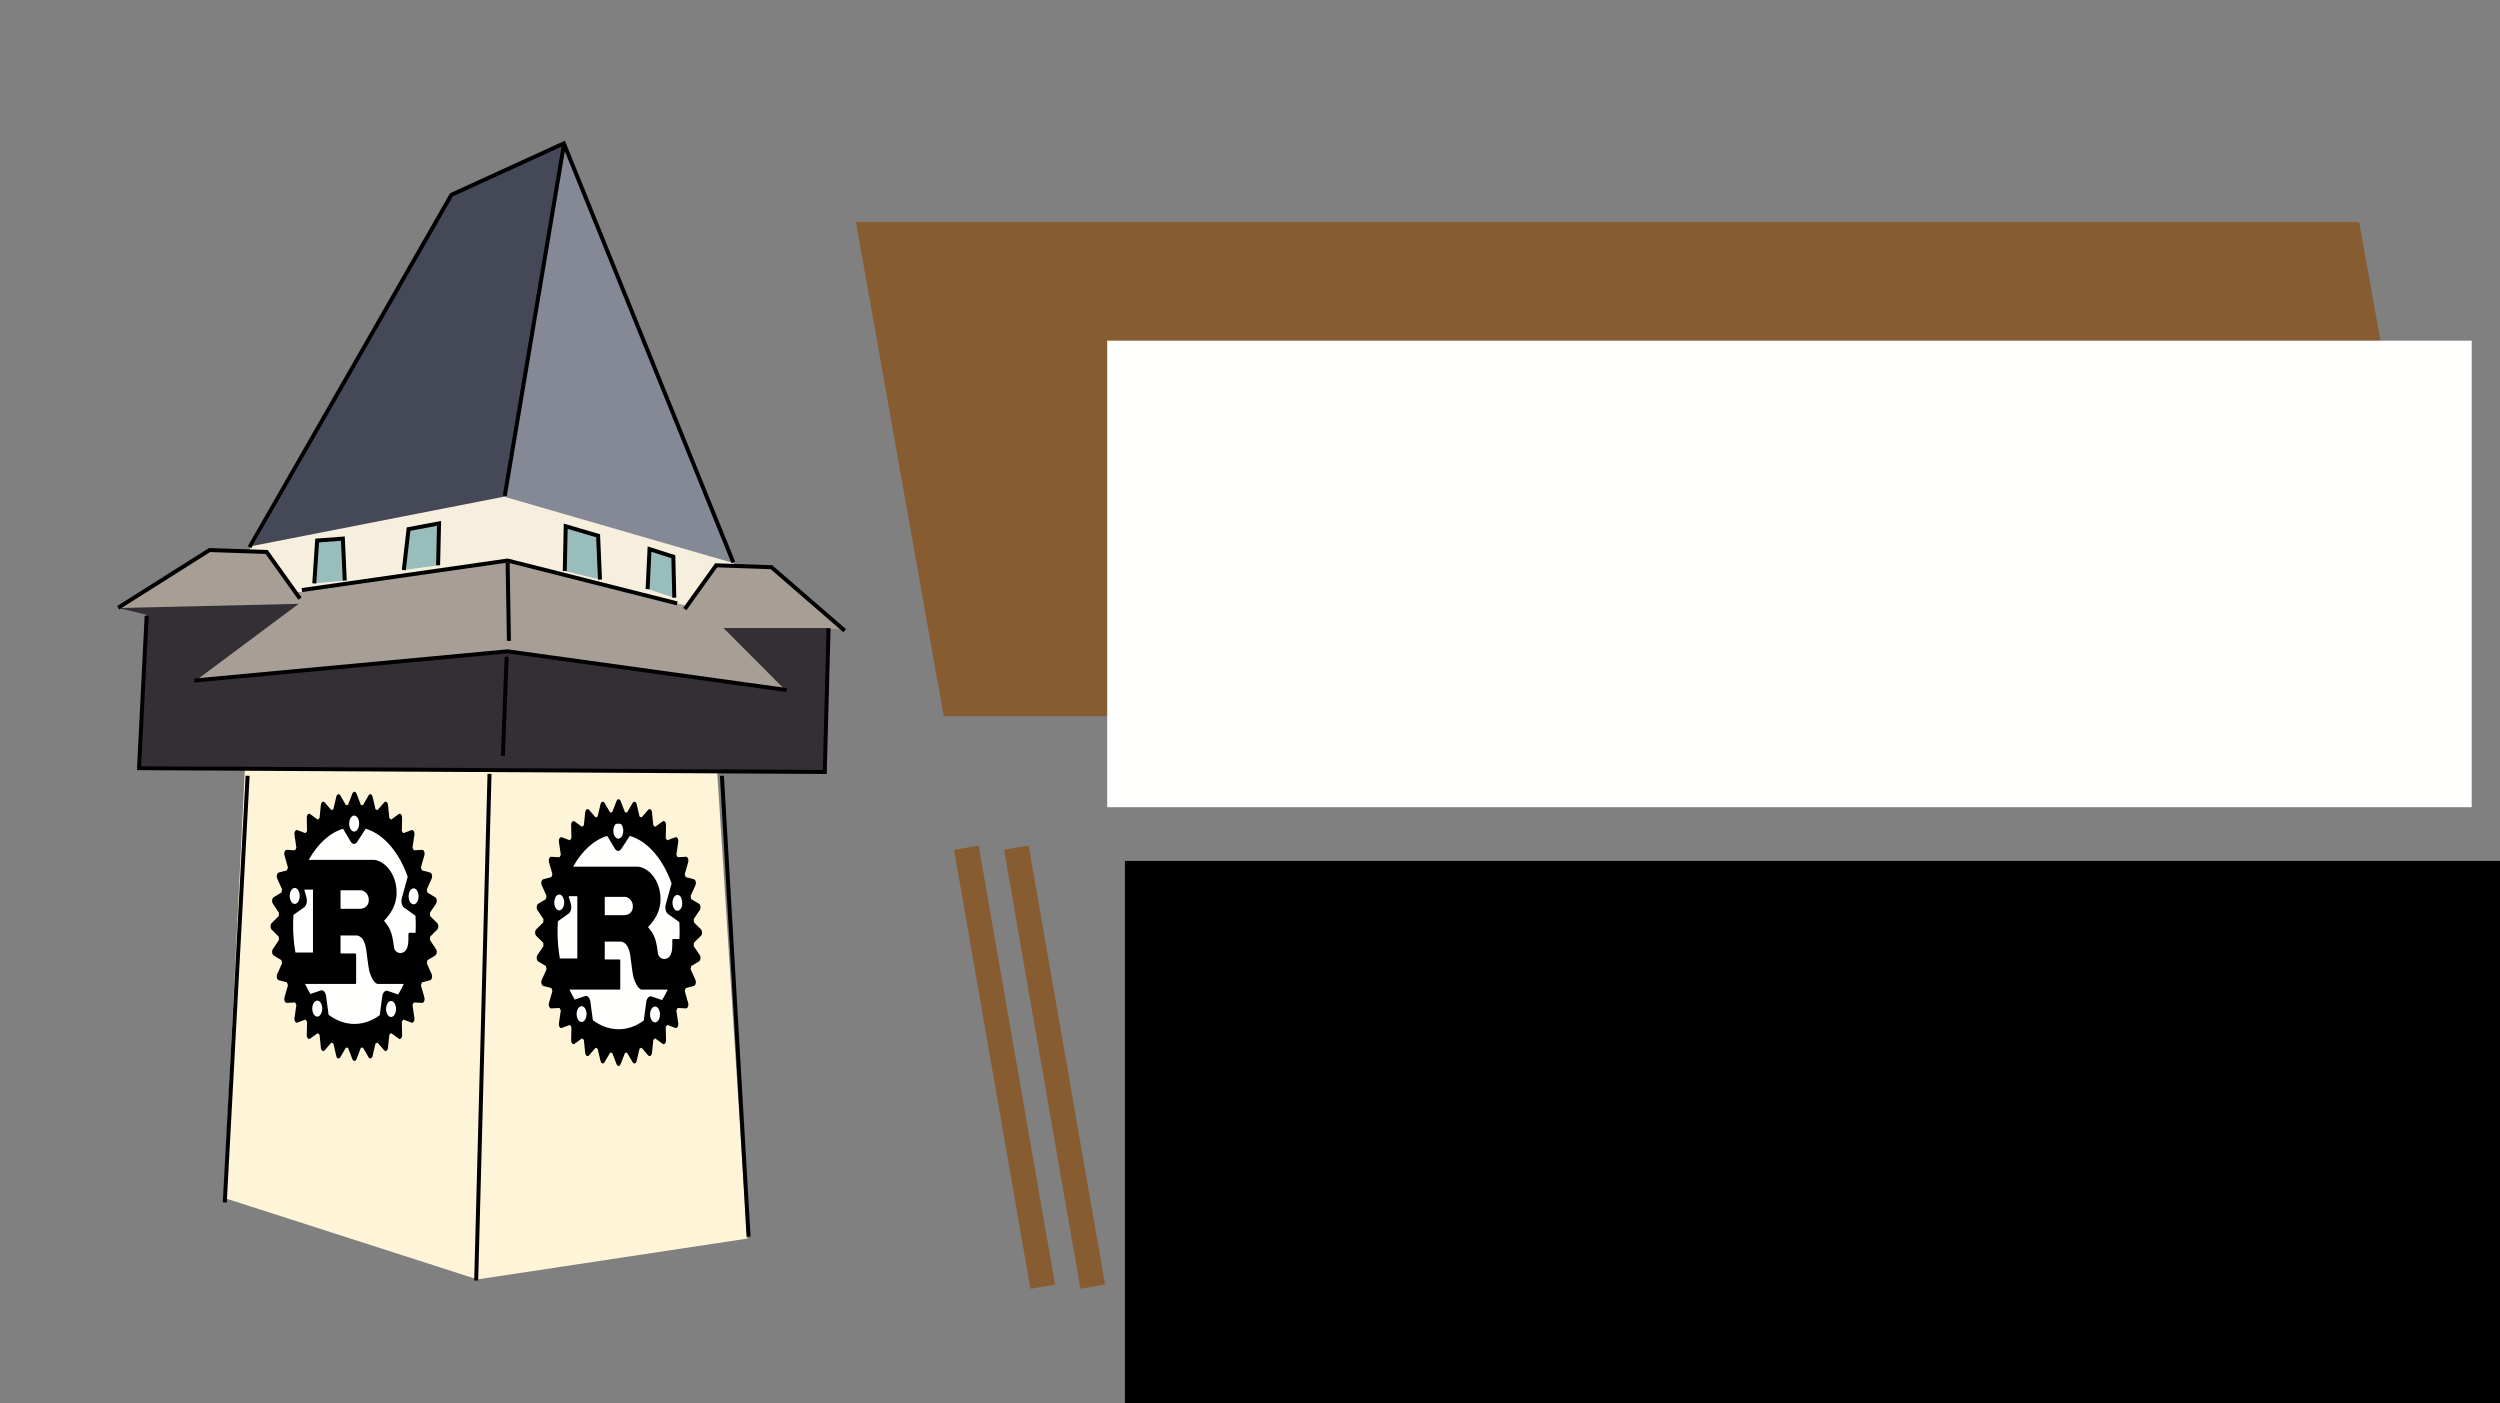 <?xml version="1.0" encoding="UTF-8" standalone="no"?>
<!-- Created with Inkscape (http://www.inkscape.org/) -->

<svg
   xmlns:dc="http://purl.org/dc/elements/1.1/"
   xmlns:cc="http://creativecommons.org/ns#"
   xmlns:rdf="http://www.w3.org/1999/02/22-rdf-syntax-ns#"
   xmlns:svg="http://www.w3.org/2000/svg"
   xmlns="http://www.w3.org/2000/svg"
   xmlns:sodipodi="http://sodipodi.sourceforge.net/DTD/sodipodi-0.dtd"
   xmlns:inkscape="http://www.inkscape.org/namespaces/inkscape"
   width="2000"
   height="1122.52"
   viewBox="0 0 1875 1052.362"
   id="svg2"
   version="1.1"
   inkscape:version="0.92.3 (2405546, 2018-03-11)"
   sodipodi:docname="talk.svg"
   inkscape:export-filename="/home/meisterluk/Desktop/rustgraz-logo/uhrturm.small.png"
   inkscape:export-xdpi="36.290001"
   inkscape:export-ydpi="36.290001">
  <rect x="0" y="0" width="1875" height="1052.362" fill="#808080" stroke="none"/>
  <defs
     id="defs4" />
  <sodipodi:namedview
     id="base"
     pagecolor="#ffffff"
     bordercolor="#666666"
     borderopacity="1.0"
     inkscape:pageopacity="0.0"
     inkscape:pageshadow="2"
     inkscape:zoom="0.3655"
     inkscape:cx="919.71526"
     inkscape:cy="614.06573"
     inkscape:document-units="px"
     inkscape:current-layer="layer1"
     showgrid="false"
     inkscape:window-width="1920"
     inkscape:window-height="1017"
     inkscape:window-x="0"
     inkscape:window-y="34"
     inkscape:window-maximized="1"
     showguides="true"
     inkscape:guide-bbox="true"
     units="px">
    <sodipodi:guide
       position="1769.357,885.783"
       orientation="0,1"
       id="guide848"
       inkscape:locked="false" />
    <sodipodi:guide
       position="990.02,515.159"
       orientation="0,1"
       id="guide884"
       inkscape:locked="false" />
    <sodipodi:guide
       position="724.765,416.586"
       orientation="0,1"
       id="guide894"
       inkscape:locked="false" />
  </sodipodi:namedview>
  <g
     inkscape:label="Layer 1"
     inkscape:groupmode="layer"
     id="layer1"
     transform="translate(0,6.8774416e-5)">
    <path
       style="fill:#885c31;fill-opacity:1;stroke:none;stroke-width:0.938px;stroke-linecap:butt;stroke-linejoin:miter;stroke-opacity:1"
       d="M 1769.357,166.579 H 641.949 l 65.82,370.55 H 1836.142 Z"
       id="path846"
       inkscape:connector-curvature="0"
       sodipodi:nodetypes="ccccc" />
    <path
       style="fill:#858895;fill-opacity:1;fill-rule:evenodd;stroke:none;stroke-width:1px;stroke-linecap:butt;stroke-linejoin:miter;stroke-opacity:1"
       d="M 378.722,373.832 422.651,111.588 552.442,428.41 Z"
       id="path4315"
       inkscape:connector-curvature="0" />
    <path
       style="fill:#454857;fill-opacity:1;fill-rule:evenodd;stroke:none;stroke-width:1px;stroke-linecap:butt;stroke-linejoin:miter;stroke-opacity:1"
       d="M 188.363,411.77 338.787,146.199 423.982,107.595 378.057,376.494 Z"
       id="path4313"
       inkscape:connector-curvature="0" />
    <path
       style="fill:#f7efde;fill-opacity:1;fill-rule:evenodd;stroke:none;stroke-width:1px;stroke-linecap:butt;stroke-linejoin:miter;stroke-opacity:1"
       d="m 187.697,409.774 190.359,-37.273 172.388,49.919 -0.666,5.325 h -12.646 l -21.299,29.952 -134.45,-32.614 -162.405,21.965 -23.961,-29.952 -7.987,-1.331 z"
       id="path4311"
       inkscape:connector-curvature="0" />
    <path
       style="fill:#a79e95;fill-opacity:1;fill-rule:evenodd;stroke:none;stroke-width:1px;stroke-linecap:butt;stroke-linejoin:miter;stroke-opacity:1"
       d="m 88.246,456.161 68.949,-43.77 41.887,1.412 22.591,30.592 159.078,-24.474 134.134,34.357 22.591,-30.592 40.946,1.883 54.83,46.359 -90.129,-0.706 48.006,46.123 -211.79,-28.709 -234.852,23.297 76.48,-58.125 z"
       id="path4309"
       inkscape:connector-curvature="0"
       sodipodi:nodetypes="ccccccccccccccc" />
    <path
       style="fill:#342f34;fill-opacity:1;fill-rule:evenodd;stroke:none;stroke-width:1px;stroke-linecap:butt;stroke-linejoin:miter;stroke-opacity:1"
       d="m 88.524,456.009 21.299,5.016 -5.325,113.816 515.169,3.328 0.666,-107.16 h -77.679 l 46.594,46.808 -210.378,-29.651 -232.499,22.591 77.656,-57.889 z"
       id="path4307"
       inkscape:connector-curvature="0"
       sodipodi:nodetypes="ccccccccccc" />
    <path
       style="fill:#fef4d8;fill-opacity:1;fill-rule:evenodd;stroke:none;stroke-width:1px;stroke-linecap:butt;stroke-linejoin:miter;stroke-opacity:1"
       d="m 183.704,576.172 354.095,1.331 22.63,351.433 -202.34,30.617 -190.359,-61.235 z"
       id="path4301"
       inkscape:connector-curvature="0" />
    <path
       style="fill:none;fill-rule:evenodd;stroke:#000000;stroke-width:3;stroke-linecap:butt;stroke-linejoin:miter;stroke-miterlimit:4;stroke-dasharray:none;stroke-opacity:1"
       d="m 168.571,901.826 17.143,-320"
       id="path4147"
       inkscape:connector-curvature="0" />
    <path
       style="fill:none;fill-rule:evenodd;stroke:#000000;stroke-width:3;stroke-linecap:butt;stroke-linejoin:miter;stroke-miterlimit:4;stroke-dasharray:none;stroke-opacity:1"
       d="m 357.143,960.398 10,-380"
       id="path4149"
       inkscape:connector-curvature="0" />
    <path
       style="fill:none;fill-rule:evenodd;stroke:#000000;stroke-width:3;stroke-linecap:butt;stroke-linejoin:miter;stroke-miterlimit:4;stroke-dasharray:none;stroke-opacity:1"
       d="m 561.429,927.541 -20,-345.714"
       id="path4151"
       inkscape:connector-curvature="0" />
    <path
       style="fill:none;fill-rule:evenodd;stroke:#000000;stroke-width:3;stroke-linecap:butt;stroke-linejoin:miter;stroke-miterlimit:4;stroke-dasharray:none;stroke-opacity:1"
       d="M 621.429,471.121 618.571,578.969 104.286,576.112 110,461.826"
       id="path4153"
       inkscape:connector-curvature="0"
       sodipodi:nodetypes="cccc" />
    <path
       style="fill:none;fill-rule:evenodd;stroke:#000000;stroke-width:3;stroke-linecap:butt;stroke-linejoin:miter;stroke-miterlimit:4;stroke-dasharray:none;stroke-opacity:1"
       d="m 145.714,510.398 234.975,-21.899 209.294,29.042"
       id="path4155"
       inkscape:connector-curvature="0"
       sodipodi:nodetypes="ccc" />
    <path
       style="fill:none;fill-rule:evenodd;stroke:#000000;stroke-width:3;stroke-linecap:butt;stroke-linejoin:miter;stroke-miterlimit:4;stroke-dasharray:none;stroke-opacity:1"
       d="M 187.143,410.398 338.571,146.112 422.857,107.541 550,421.826"
       id="path4159"
       inkscape:connector-curvature="0" />
    <path
       style="fill:none;fill-rule:evenodd;stroke:#000000;stroke-width:3;stroke-linecap:butt;stroke-linejoin:miter;stroke-miterlimit:4;stroke-dasharray:none;stroke-opacity:1"
       d="M 378.571,371.826 422.857,108.969"
       id="path4161"
       inkscape:connector-curvature="0" />
    <path
       style="fill:none;fill-rule:evenodd;stroke:#000000;stroke-width:3;stroke-linecap:butt;stroke-linejoin:miter;stroke-miterlimit:4;stroke-dasharray:none;stroke-opacity:1"
       d="M 88.605,455.835 157.143,412.541 200,413.969 l 25,35"
       id="path4163"
       inkscape:connector-curvature="0"
       sodipodi:nodetypes="cccc" />
    <path
       style="fill:none;fill-rule:evenodd;stroke:#000000;stroke-width:3;stroke-linecap:butt;stroke-linejoin:miter;stroke-miterlimit:4;stroke-dasharray:none;stroke-opacity:1"
       d="m 513.571,456.826 23.571,-32.857 41.429,1.429 54.958,47.58"
       id="path4165"
       inkscape:connector-curvature="0"
       sodipodi:nodetypes="cccc" />
    <path
       style="fill:none;fill-rule:evenodd;stroke:#000000;stroke-width:3;stroke-linecap:butt;stroke-linejoin:miter;stroke-miterlimit:4;stroke-dasharray:none;stroke-opacity:1"
       d="m 226.429,442.541 154.286,-22.143 127.143,32.143"
       id="path4167"
       inkscape:connector-curvature="0" />
    <path
       style="fill:none;fill-rule:evenodd;stroke:#000000;stroke-width:3;stroke-linecap:butt;stroke-linejoin:miter;stroke-miterlimit:4;stroke-dasharray:none;stroke-opacity:1"
       d="m 380.714,421.826 0.983,58.815"
       id="path4169"
       inkscape:connector-curvature="0"
       sodipodi:nodetypes="cc" />
    <path
       style="fill:none;fill-rule:evenodd;stroke:#000000;stroke-width:3;stroke-linecap:butt;stroke-linejoin:miter;stroke-miterlimit:4;stroke-dasharray:none;stroke-opacity:1"
       d="m 380,492.541 -2.857,74.286"
       id="path4173"
       inkscape:connector-curvature="0"
       sodipodi:nodetypes="cc" />
    <path
       style="fill:#99bdbb;fill-opacity:1;fill-rule:evenodd;stroke:#000000;stroke-width:3;stroke-linecap:butt;stroke-linejoin:miter;stroke-miterlimit:4;stroke-dasharray:none;stroke-opacity:1"
       d="m 235.714,437.541 2.143,-32.143 19.286,-1.429 1.429,31.429"
       id="path4175"
       inkscape:connector-curvature="0" />
    <path
       style="fill:#99bdbb;fill-opacity:1;fill-rule:evenodd;stroke:#000000;stroke-width:3;stroke-linecap:butt;stroke-linejoin:miter;stroke-miterlimit:4;stroke-dasharray:none;stroke-opacity:1"
       d="m 302.857,427.541 3.571,-30.714 22.857,-4.286 -0.714,31.429"
       id="path4177"
       inkscape:connector-curvature="0" />
    <path
       style="fill:#99bdbb;fill-opacity:1;fill-rule:evenodd;stroke:#000000;stroke-width:3;stroke-linecap:butt;stroke-linejoin:miter;stroke-miterlimit:4;stroke-dasharray:none;stroke-opacity:1"
       d="m 423.571,428.255 0.714,-33.571 24.286,7.143 L 450,434.684"
       id="path4179"
       inkscape:connector-curvature="0" />
    <path
       style="fill:#99bdbb;fill-opacity:1;fill-rule:evenodd;stroke:#000000;stroke-width:3;stroke-linecap:butt;stroke-linejoin:miter;stroke-miterlimit:4;stroke-dasharray:none;stroke-opacity:1"
       d="m 485.714,441.826 1.429,-30 17.857,5.714 0.714,30.714"
       id="path4181"
       inkscape:connector-curvature="0" />
    <ellipse
       style="opacity:0.97;fill:#ffffff;fill-opacity:1;stroke:#000000;stroke-width:2.609;stroke-linecap:round;stroke-linejoin:miter;stroke-miterlimit:4;stroke-dasharray:none;stroke-dashoffset:0;stroke-opacity:1"
       id="path4183"
       cx="266.022"
       cy="694.232"
       rx="52.798"
       ry="85.429" />
    <ellipse
       style="opacity:0.97;fill:#ffffff;fill-opacity:1;stroke:#000000;stroke-width:2.783;stroke-linecap:round;stroke-linejoin:miter;stroke-miterlimit:4;stroke-dasharray:none;stroke-dashoffset:0;stroke-opacity:1"
       id="path4183-3"
       cx="463.563"
       cy="700.927"
       rx="51.721"
       ry="84.543" />
    <path
       d="m 525.677,696.988 -5.256,-5.199 c -0.044,-0.818 -0.095,-1.634 -0.15,-2.446 l 4.516,-6.732 c 0.459,-0.684 0.665,-1.697 0.541,-2.678 -0.121,-0.984 -0.553,-1.795 -1.14,-2.144 l -5.773,-3.45 c -0.145,-0.799 -0.297,-1.592 -0.452,-2.381 l 3.601,-7.993 c 0.367,-0.812 0.443,-1.869 0.203,-2.796 -0.239,-0.923 -0.762,-1.585 -1.38,-1.747 l -6.088,-1.583 c -0.237,-0.738 -0.483,-1.464 -0.732,-2.185 l 2.558,-8.974 c 0.262,-0.914 0.208,-1.976 -0.141,-2.806 -0.348,-0.833 -0.938,-1.321 -1.567,-1.282 l -6.179,0.344 c -0.319,-0.638 -0.645,-1.271 -0.976,-1.892 l 1.42,-9.618 c 0.144,-0.977 -0.037,-1.999 -0.482,-2.708 -0.441,-0.707 -1.082,-1 -1.694,-0.77 l -6.017,2.267 c -0.39,-0.528 -0.786,-1.049 -1.187,-1.56 l 0.216,-9.874 c 0.024,-1 -0.281,-1.95 -0.803,-2.504 -0.523,-0.558 -1.184,-0.642 -1.755,-0.227 l -5.614,4.09 c -0.453,-0.398 -0.908,-0.791 -1.367,-1.172 l -0.993,-9.731 c -0.101,-0.986 -0.514,-1.823 -1.093,-2.206 -0.578,-0.384 -1.24,-0.26 -1.749,0.325 l -5.006,5.755 c -0.493,-0.25 -0.988,-0.491 -1.488,-0.721 l -2.159,-9.228 c -0.219,-0.94 -0.726,-1.63 -1.342,-1.825 -0.615,-0.193 -1.248,0.134 -1.675,0.864 l -4.213,7.223 c -0.508,-0.09 -1.02,-0.172 -1.531,-0.239 l -3.253,-8.4 c -0.329,-0.851 -0.911,-1.368 -1.538,-1.368 -0.627,0 -1.209,0.518 -1.537,1.368 l -3.253,8.4 c -0.512,0.067 -1.024,0.149 -1.532,0.239 l -4.214,-7.223 c -0.427,-0.73 -1.061,-1.057 -1.675,-0.864 -0.616,0.197 -1.123,0.885 -1.342,1.825 l -2.159,9.228 c -0.5,0.229 -0.995,0.472 -1.489,0.721 l -5.004,-5.755 c -0.508,-0.587 -1.171,-0.711 -1.75,-0.325 -0.578,0.382 -0.993,1.219 -1.093,2.206 l -0.993,9.731 c -0.459,0.38 -0.914,0.772 -1.367,1.172 l -5.614,-4.09 c -0.571,-0.417 -1.236,-0.331 -1.755,0.227 -0.521,0.554 -0.826,1.504 -0.802,2.504 l 0.215,9.874 c -0.4,0.51 -0.795,1.032 -1.187,1.56 l -6.017,-2.267 c -0.611,-0.227 -1.252,0.063 -1.695,0.77 -0.445,0.709 -0.625,1.732 -0.482,2.708 l 1.417,9.618 c -0.329,0.623 -0.654,1.254 -0.974,1.892 l -6.179,-0.344 c -0.623,-0.029 -1.219,0.449 -1.567,1.282 -0.349,0.83 -0.402,1.892 -0.142,2.806 l 2.56,8.974 c -0.249,0.721 -0.495,1.447 -0.733,2.185 l -6.088,1.583 c -0.618,0.161 -1.14,0.822 -1.38,1.747 -0.239,0.927 -0.161,1.984 0.203,2.796 l 3.601,7.993 c -0.157,0.789 -0.309,1.583 -0.452,2.381 l -5.775,3.45 c -0.586,0.35 -1.018,1.16 -1.14,2.144 -0.122,0.982 0.083,1.994 0.541,2.678 l 4.518,6.732 c -0.056,0.812 -0.106,1.63 -0.15,2.446 l -5.256,5.199 c -0.532,0.526 -0.856,1.455 -0.856,2.458 0,1.003 0.324,1.932 0.856,2.456 l 5.256,5.199 c 0.043,0.818 0.093,1.634 0.15,2.446 l -4.518,6.734 c -0.458,0.682 -0.663,1.695 -0.541,2.676 0.122,0.984 0.554,1.793 1.14,2.144 l 5.775,3.45 c 0.143,0.799 0.295,1.592 0.452,2.381 l -3.601,7.995 c -0.366,0.814 -0.444,1.871 -0.203,2.794 0.24,0.927 0.763,1.588 1.381,1.747 l 6.087,1.583 c 0.238,0.738 0.482,1.464 0.733,2.188 l -2.56,8.97 c -0.261,0.912 -0.207,1.972 0.142,2.806 0.349,0.835 0.944,1.323 1.567,1.282 l 6.176,-0.346 c 0.322,0.642 0.646,1.271 0.976,1.896 l -1.417,9.62 c -0.143,0.975 0.038,1.994 0.482,2.703 0.441,0.713 1.084,0.998 1.695,0.768 l 6.017,-2.265 c 0.391,0.531 0.787,1.047 1.187,1.556 l -0.215,9.876 c -0.023,1 0.281,1.948 0.802,2.506 0.519,0.556 1.184,0.64 1.755,0.224 l 5.614,-4.088 c 0.452,0.401 0.907,0.791 1.367,1.172 l 0.993,9.725 c 0.101,0.99 0.514,1.827 1.093,2.208 0.578,0.384 1.242,0.26 1.75,-0.323 l 5.002,-5.759 c 0.494,0.25 0.99,0.495 1.49,0.724 l 2.159,9.224 c 0.219,0.937 0.726,1.63 1.342,1.821 0.615,0.199 1.248,-0.13 1.675,-0.864 l 4.214,-7.219 c 0.508,0.094 1.02,0.172 1.532,0.245 l 3.253,8.398 c 0.328,0.847 0.91,1.369 1.537,1.369 0.627,0 1.209,-0.52 1.538,-1.369 l 3.253,-8.398 c 0.512,-0.073 1.023,-0.151 1.531,-0.245 l 4.213,7.219 c 0.427,0.734 1.061,1.063 1.674,0.864 0.616,-0.193 1.123,-0.885 1.342,-1.821 l 2.159,-9.224 c 0.5,-0.229 0.996,-0.474 1.49,-0.724 l 5.003,5.759 c 0.508,0.583 1.171,0.707 1.749,0.323 0.579,-0.38 0.993,-1.219 1.093,-2.208 l 0.993,-9.725 c 0.459,-0.38 0.914,-0.776 1.367,-1.172 l 5.614,4.088 c 0.571,0.417 1.234,0.333 1.755,-0.224 0.521,-0.558 0.825,-1.504 0.803,-2.506 l -0.215,-9.876 c 0.399,-0.51 0.795,-1.024 1.185,-1.556 l 6.017,2.265 c 0.611,0.229 1.252,-0.055 1.694,-0.768 0.445,-0.709 0.626,-1.728 0.482,-2.703 l -1.417,-9.62 c 0.33,-0.625 0.655,-1.254 0.974,-1.896 l 6.179,0.346 c 0.623,0.04 1.219,-0.447 1.567,-1.282 0.349,-0.833 0.403,-1.894 0.141,-2.806 l -2.558,-8.97 c 0.25,-0.724 0.495,-1.451 0.732,-2.188 l 6.088,-1.583 c 0.62,-0.159 1.141,-0.82 1.38,-1.747 0.239,-0.923 0.164,-1.98 -0.203,-2.794 l -3.601,-7.995 c 0.156,-0.789 0.307,-1.583 0.452,-2.381 l 5.773,-3.45 c 0.587,-0.352 1.02,-1.16 1.14,-2.144 0.124,-0.982 -0.082,-1.994 -0.541,-2.676 l -4.516,-6.734 c 0.055,-0.812 0.105,-1.63 0.149,-2.446 l 5.256,-5.199 c 0.532,-0.524 0.856,-1.455 0.856,-2.456 0,-1.002 -0.323,-1.932 -0.855,-2.458 z M 490.501,766.658 c -2.007,-0.692 -3.283,-3.853 -2.853,-7.07 0.429,-3.213 2.406,-5.258 4.412,-4.566 2.007,0.686 3.286,3.853 2.855,7.064 -0.431,3.211 -2.409,5.258 -4.415,4.572 z m -1.786,-19.3 c -1.831,-0.627 -3.633,1.235 -4.025,4.167 l -1.866,13.914 c -5.758,4.176 -12.152,6.497 -18.886,6.497 -6.888,0 -13.421,-2.435 -19.282,-6.789 l -1.865,-13.914 c -0.392,-2.928 -2.194,-4.794 -4.024,-4.165 l -7.687,2.638 c -1.427,-2.347 -2.755,-4.847 -3.975,-7.487 h 37.404 c 0.423,0 0.706,-0.122 0.706,-0.738 v -21.143 c 0,-0.615 -0.282,-0.738 -0.706,-0.738 h -10.939 v -13.402 h 11.832 c 1.08,0 5.775,0.493 7.276,10.082 0.47,2.949 1.502,12.542 2.208,15.614 0.703,3.444 3.567,10.325 6.618,10.325 h 18.638 c 0.212,0 0.438,-0.038 0.676,-0.107 -1.293,2.808 -2.712,5.464 -4.239,7.947 z m -51.733,19.01 c -2.007,0.692 -3.983,-1.353 -4.415,-4.566 -0.429,-3.219 0.847,-6.378 2.854,-7.07 2.007,-0.686 3.984,1.359 4.415,4.572 0.429,3.211 -0.848,6.376 -2.854,7.064 z m -14.189,-91.944 c 0.832,3.003 -0.014,6.521 -1.891,7.85 -1.877,1.332 -4.073,-0.023 -4.905,-3.028 -0.833,-3.005 0.014,-6.518 1.891,-7.85 1.878,-1.33 4.073,0.023 4.905,3.028 z m -4.361,16.52 8.008,-5.686 c 1.71,-1.214 2.483,-4.417 1.724,-7.156 l -1.649,-5.959 h 6.486 v 46.72 h -13.086 c -1.135,-6.376 -1.744,-13.106 -1.744,-20.061 0,-2.655 0.089,-5.279 0.262,-7.857 z m 35.141,-4.537 v -13.771 h 15.446 c 0.798,0 5.634,1.474 5.634,7.252 0,4.797 -3.709,6.518 -6.759,6.518 h -14.321 z m 56.134,12.395 c 0,1.827 -0.042,3.635 -0.126,5.43 h -4.696 c -0.47,0 -0.659,0.493 -0.659,1.229 v 3.446 c 0,8.112 -2.862,9.876 -5.37,10.325 -2.389,0.43 -5.037,-1.598 -5.363,-3.933 -1.409,-12.664 -3.757,-15.369 -7.465,-20.042 4.601,-4.669 9.389,-11.558 9.389,-20.778 0,-9.956 -4.271,-16.227 -7.182,-19.302 -4.085,-4.302 -8.607,-5.164 -9.827,-5.164 h -48.564 c 6.586,-11.745 15.511,-20.065 25.606,-23.093 l 5.724,9.597 c 1.294,2.166 3.438,2.246 4.792,0.176 l 6.405,-9.79 c 13.421,3.993 24.784,17.343 31.332,35.659 l -4.385,15.826 c -0.757,2.739 0.016,5.942 1.725,7.156 l 8.442,5.992 c 0.146,2.395 0.222,4.815 0.222,7.267 z m -48.531,-80.046 c 1.483,-2.271 3.836,-2.181 5.256,0.193 1.417,2.38 1.364,6.143 -0.123,8.412 -1.483,2.271 -3.836,2.183 -5.256,-0.195 -1.416,-2.376 -1.362,-6.139 0.123,-8.41 z m 43.513,55.958 c 0.831,-3.003 3.027,-4.358 4.904,-3.026 1.877,1.33 2.723,4.847 1.891,7.85 -0.831,3.005 -3.027,4.36 -4.905,3.028 -1.874,-1.33 -2.721,-4.845 -1.89,-7.852 z"
       id="path3"
       inkscape:connector-curvature="0"
       style="stroke-width:1.512" />
    <path
       d="m 327.867,692.295 -5.282,-5.248 c -0.044,-0.826 -0.095,-1.65 -0.15,-2.47 l 4.539,-6.795 c 0.462,-0.691 0.668,-1.713 0.543,-2.703 -0.121,-0.994 -0.555,-1.812 -1.146,-2.165 l -5.802,-3.483 c -0.145,-0.806 -0.298,-1.607 -0.454,-2.404 l 3.619,-8.069 c 0.369,-0.82 0.445,-1.887 0.204,-2.823 -0.24,-0.932 -0.766,-1.599 -1.387,-1.763 l -6.118,-1.598 c -0.238,-0.745 -0.486,-1.478 -0.736,-2.205 l 2.571,-9.058 c 0.263,-0.922 0.209,-1.995 -0.142,-2.832 -0.35,-0.841 -0.942,-1.333 -1.575,-1.295 l -6.21,0.347 c -0.321,-0.644 -0.648,-1.283 -0.981,-1.91 l 1.427,-9.709 c 0.144,-0.986 -0.037,-2.018 -0.484,-2.734 -0.444,-0.714 -1.088,-1.009 -1.702,-0.778 l -6.047,2.288 c -0.392,-0.533 -0.79,-1.059 -1.192,-1.574 l 0.218,-9.967 c 0.024,-1.009 -0.282,-1.968 -0.807,-2.527 -0.525,-0.563 -1.19,-0.648 -1.763,-0.23 l -5.642,4.129 c -0.456,-0.401 -0.912,-0.799 -1.374,-1.183 l -0.998,-9.822 c -0.101,-0.996 -0.517,-1.841 -1.099,-2.226 -0.581,-0.388 -1.247,-0.262 -1.757,0.328 l -5.03,5.809 c -0.495,-0.253 -0.993,-0.496 -1.495,-0.727 l -2.17,-9.315 c -0.22,-0.949 -0.73,-1.646 -1.349,-1.843 -0.618,-0.195 -1.254,0.135 -1.683,0.872 l -4.234,7.291 c -0.511,-0.091 -1.025,-0.174 -1.539,-0.241 l -3.27,-8.48 c -0.331,-0.859 -0.916,-1.381 -1.546,-1.381 -0.63,0 -1.215,0.523 -1.545,1.381 l -3.27,8.48 c -0.514,0.068 -1.029,0.15 -1.54,0.241 l -4.235,-7.291 c -0.429,-0.737 -1.066,-1.067 -1.683,-0.872 -0.619,0.199 -1.129,0.893 -1.349,1.843 l -2.17,9.315 c -0.502,0.232 -1,0.477 -1.497,0.727 l -5.029,-5.809 c -0.511,-0.592 -1.177,-0.718 -1.759,-0.328 -0.581,0.386 -0.998,1.231 -1.099,2.226 l -0.998,9.822 c -0.462,0.384 -0.918,0.779 -1.374,1.183 l -5.642,-4.129 c -0.573,-0.421 -1.242,-0.334 -1.763,0.23 -0.524,0.56 -0.831,1.518 -0.806,2.527 l 0.216,9.967 c -0.402,0.515 -0.799,1.042 -1.192,1.574 l -6.047,-2.288 c -0.614,-0.23 -1.258,0.064 -1.703,0.778 -0.447,0.716 -0.629,1.748 -0.484,2.734 l 1.424,9.709 c -0.331,0.629 -0.658,1.266 -0.978,1.91 l -6.21,-0.347 c -0.626,-0.029 -1.225,0.453 -1.575,1.295 -0.351,0.837 -0.404,1.91 -0.143,2.832 l 2.572,9.058 c -0.25,0.727 -0.498,1.461 -0.737,2.205 l -6.118,1.598 c -0.621,0.162 -1.146,0.83 -1.387,1.763 -0.24,0.936 -0.162,2.003 0.204,2.823 l 3.619,8.069 c -0.158,0.797 -0.31,1.598 -0.454,2.404 l -5.803,3.483 c -0.589,0.353 -1.023,1.171 -1.146,2.165 -0.123,0.992 0.083,2.012 0.543,2.703 l 4.54,6.795 c -0.057,0.82 -0.107,1.646 -0.15,2.47 l -5.282,5.248 c -0.535,0.531 -0.861,1.468 -0.861,2.481 0,1.013 0.326,1.951 0.861,2.479 l 5.282,5.248 c 0.043,0.826 0.093,1.65 0.15,2.47 l -4.54,6.797 c -0.46,0.689 -0.666,1.711 -0.543,2.701 0.123,0.994 0.556,1.81 1.146,2.165 l 5.803,3.483 c 0.144,0.806 0.297,1.607 0.454,2.404 l -3.619,8.071 c -0.368,0.822 -0.446,1.889 -0.204,2.821 0.242,0.936 0.767,1.603 1.388,1.763 l 6.117,1.598 c 0.239,0.745 0.484,1.478 0.737,2.209 l -2.572,9.055 c -0.262,0.92 -0.208,1.991 0.143,2.832 0.351,0.843 0.948,1.335 1.575,1.295 l 6.207,-0.349 c 0.323,0.648 0.649,1.283 0.981,1.914 l -1.424,9.711 c -0.144,0.984 0.038,2.012 0.484,2.728 0.444,0.72 1.089,1.007 1.703,0.776 l 6.047,-2.286 c 0.393,0.536 0.791,1.057 1.192,1.571 l -0.216,9.969 c -0.024,1.009 0.282,1.966 0.806,2.529 0.522,0.561 1.19,0.646 1.763,0.226 l 5.642,-4.127 c 0.454,0.405 0.911,0.799 1.374,1.183 l 0.998,9.817 c 0.101,0.999 0.517,1.844 1.099,2.228 0.581,0.388 1.248,0.262 1.759,-0.326 l 5.027,-5.813 c 0.496,0.253 0.995,0.5 1.498,0.731 l 2.17,9.311 c 0.22,0.945 0.73,1.646 1.349,1.839 0.618,0.201 1.254,-0.131 1.683,-0.872 l 4.235,-7.287 c 0.511,0.095 1.025,0.174 1.54,0.247 l 3.27,8.478 c 0.329,0.855 0.915,1.381 1.545,1.381 0.63,0 1.215,-0.525 1.546,-1.381 l 3.27,-8.478 c 0.514,-0.073 1.028,-0.152 1.539,-0.247 l 4.234,7.287 c 0.429,0.741 1.066,1.073 1.683,0.872 0.619,-0.195 1.129,-0.893 1.349,-1.839 l 2.17,-9.311 c 0.502,-0.232 1.001,-0.478 1.498,-0.731 l 5.028,5.813 c 0.511,0.588 1.177,0.714 1.757,0.326 0.582,-0.384 0.998,-1.231 1.099,-2.228 l 0.998,-9.817 c 0.462,-0.384 0.918,-0.783 1.374,-1.183 l 5.642,4.127 c 0.573,0.421 1.24,0.336 1.763,-0.226 0.524,-0.563 0.829,-1.518 0.807,-2.529 l -0.216,-9.969 c 0.401,-0.515 0.799,-1.034 1.191,-1.571 l 6.047,2.286 c 0.614,0.232 1.258,-0.056 1.702,-0.776 0.447,-0.716 0.629,-1.744 0.484,-2.728 l -1.424,-9.711 c 0.332,-0.631 0.659,-1.266 0.978,-1.914 l 6.21,0.349 c 0.626,0.04 1.225,-0.451 1.575,-1.295 0.351,-0.841 0.405,-1.912 0.142,-2.832 l -2.571,-9.055 c 0.251,-0.731 0.498,-1.464 0.736,-2.209 l 6.118,-1.598 c 0.623,-0.16 1.147,-0.828 1.387,-1.763 0.24,-0.932 0.165,-1.999 -0.204,-2.821 l -3.619,-8.071 c 0.156,-0.797 0.309,-1.598 0.454,-2.404 l 5.802,-3.483 c 0.59,-0.355 1.025,-1.171 1.146,-2.165 0.125,-0.992 -0.082,-2.012 -0.543,-2.701 l -4.539,-6.797 c 0.056,-0.82 0.106,-1.646 0.15,-2.47 l 5.282,-5.248 c 0.535,-0.529 0.861,-1.468 0.861,-2.479 0,-1.011 -0.324,-1.951 -0.859,-2.481 z m -35.351,70.328 c -2.017,-0.698 -3.3,-3.89 -2.867,-7.137 0.432,-3.243 2.418,-5.308 4.434,-4.609 2.017,0.693 3.302,3.89 2.869,7.131 -0.433,3.241 -2.421,5.308 -4.437,4.615 z m -1.795,-19.483 c -1.84,-0.633 -3.651,1.246 -4.045,4.206 l -1.875,14.046 c -5.787,4.216 -12.213,6.558 -18.98,6.558 -6.923,0 -13.488,-2.458 -19.378,-6.853 l -1.874,-14.046 c -0.394,-2.956 -2.205,-4.839 -4.044,-4.204 l -7.726,2.663 c -1.434,-2.369 -2.768,-4.893 -3.994,-7.557 h 37.59 c 0.425,0 0.709,-0.123 0.709,-0.745 v -21.343 c 0,-0.621 -0.284,-0.745 -0.709,-0.745 h -10.994 v -13.529 h 11.891 c 1.085,0 5.803,0.498 7.312,10.177 0.472,2.977 1.51,12.661 2.219,15.761 0.707,3.477 3.584,10.422 6.651,10.422 h 18.731 c 0.213,0 0.44,-0.039 0.679,-0.108 -1.299,2.834 -2.725,5.516 -4.26,8.022 z m -51.991,19.19 c -2.017,0.698 -4.003,-1.366 -4.437,-4.609 -0.432,-3.249 0.851,-6.438 2.868,-7.137 2.017,-0.693 4.004,1.372 4.437,4.615 0.432,3.241 -0.852,6.436 -2.868,7.131 z m -14.26,-92.813 c 0.837,3.031 -0.014,6.583 -1.9,7.924 -1.886,1.345 -4.093,-0.023 -4.93,-3.056 -0.837,-3.033 0.014,-6.579 1.9,-7.924 1.887,-1.343 4.093,0.023 4.93,3.056 z m -4.383,16.676 8.048,-5.74 c 1.719,-1.225 2.495,-4.459 1.732,-7.224 l -1.658,-6.016 h 6.519 v 47.162 h -13.152 c -1.141,-6.436 -1.752,-13.23 -1.752,-20.251 0,-2.68 0.09,-5.329 0.263,-7.932 z m 35.316,-4.58 v -13.901 h 15.523 c 0.802,0 5.662,1.488 5.662,7.32 0,4.843 -3.728,6.579 -6.793,6.579 h -14.392 z m 56.414,12.512 c 0,1.844 -0.043,3.67 -0.126,5.481 h -4.719 c -0.472,0 -0.662,0.498 -0.662,1.241 v 3.479 c 0,8.188 -2.877,9.969 -5.397,10.423 -2.4,0.434 -5.062,-1.613 -5.39,-3.971 -1.416,-12.784 -3.776,-15.514 -7.502,-20.231 4.624,-4.713 9.436,-11.667 9.436,-20.974 0,-10.05 -4.293,-16.38 -7.218,-19.485 -4.105,-4.343 -8.65,-5.213 -9.876,-5.213 h -48.807 c 6.618,-11.856 15.588,-20.255 25.733,-23.311 l 5.753,9.687 c 1.301,2.186 3.455,2.267 4.815,0.178 l 6.437,-9.882 c 13.488,4.03 24.907,17.507 31.489,35.996 l -4.407,15.975 c -0.761,2.765 0.016,5.998 1.733,7.224 l 8.484,6.049 c 0.147,2.418 0.224,4.86 0.224,7.336 z m -48.773,-80.802 c 1.49,-2.292 3.855,-2.201 5.282,0.195 1.424,2.402 1.37,6.201 -0.124,8.491 -1.49,2.292 -3.855,2.203 -5.282,-0.197 -1.423,-2.398 -1.369,-6.197 0.124,-8.489 z m 43.73,56.486 c 0.835,-3.031 3.042,-4.399 4.928,-3.054 1.886,1.343 2.737,4.893 1.9,7.924 -0.835,3.033 -3.042,4.401 -4.93,3.056 -1.884,-1.343 -2.735,-4.891 -1.899,-7.926 z"
       id="path3-3"
       inkscape:connector-curvature="0"
       style="stroke-width:1.523" />
    <flowRoot
       xml:space="preserve"
       id="flowRoot838"
       style="font-style:normal;font-variant:normal;font-weight:normal;font-stretch:normal;font-size:192px;line-height:1.06;font-family:'Gentium Plus';-inkscape-font-specification:'Gentium Plus';letter-spacing:0px;word-spacing:0px;fill:#fffffd;fill-opacity:1;stroke:none"
       transform="matrix(0.938,0,0,0.938,302.972,189.863)"><flowRegion
         id="flowRegion840"
         style="fill:#fffffd;fill-opacity:1"><rect
           id="rect842"
           width="1091.009"
           height="373.024"
           x="562.282"
           y="69.983"
           style="fill:#fffffd;fill-opacity:1" /></flowRegion><flowPara
         style="font-style:normal;font-variant:normal;font-weight:normal;font-stretch:normal;font-family:'Yanone Kaffeesatz';-inkscape-font-specification:'Yanone Kaffeesatz';fill:#fffffd;fill-opacity:1"
         id="flowPara866">unsafe &amp; traits</flowPara></flowRoot>    <path
       style="fill:none;stroke:#885c31;stroke-width:18.75;stroke-linecap:butt;stroke-linejoin:miter;stroke-miterlimit:4;stroke-dasharray:none;stroke-opacity:1"
       d="m 724.765,635.776 57.292,329.26"
       id="path867"
       inkscape:connector-curvature="0"
       sodipodi:nodetypes="cc" />
    <path
       style="fill:none;stroke:#885c31;stroke-width:18.75;stroke-linecap:butt;stroke-linejoin:miter;stroke-miterlimit:4;stroke-dasharray:none;stroke-opacity:1"
       d="m 762.261,635.754 57.282,329.202"
       id="path867-3"
       inkscape:connector-curvature="0"
       sodipodi:nodetypes="cc" />
    <flowRoot
       xml:space="preserve"
       id="flowRoot886"
       style="font-style:normal;font-variant:normal;font-weight:normal;font-stretch:normal;font-size:133.333px;line-height:1.25;font-family:'Gentium Plus';-inkscape-font-specification:'Gentium Plus';letter-spacing:0px;word-spacing:0px;fill:#000000;fill-opacity:1;stroke:none"
       transform="matrix(0.938,0,0,0.938,-108.731,176.849)"><flowRegion
         id="flowRegion888"><rect
           id="rect890"
           width="2149.219"
           height="504.195"
           x="1015.361"
           y="499.827" /></flowRegion><flowPara
         style="font-style:normal;font-variant:normal;font-weight:normal;font-stretch:normal;font-family:'Yanone Kaffeesatz';-inkscape-font-specification:'Yanone Kaffeesatz'"
         id="flowPara856">29th of January 2020</flowPara><flowPara
         style="font-style:normal;font-variant:normal;font-weight:normal;font-stretch:normal;font-family:'Yanone Kaffeesatz';-inkscape-font-specification:'Yanone Kaffeesatz'"
         id="flowPara886">  Rust Graz, lab10</flowPara></flowRoot>    <path
       style="fill:none;stroke:#000000;stroke-width:0.938px;stroke-linecap:butt;stroke-linejoin:miter;stroke-opacity:1"
       d="M 2261.482,1059.38 2075.361,-4.095"
       id="path852"
       inkscape:connector-curvature="0" />
    <path
       style="fill:none;stroke:#000000;stroke-width:0.938px;stroke-linecap:butt;stroke-linejoin:miter;stroke-opacity:1"
       d="M 2297.107,1059.38 2110.986,-4.095"
       id="path852-3"
       inkscape:connector-curvature="0" />
    <path
       style="fill:none;stroke:#000000;stroke-width:0.938px;stroke-linecap:butt;stroke-linejoin:miter;stroke-opacity:1"
       d="M 3388.357,1059.38 3202.236,-4.095"
       id="path852-3-6"
       inkscape:connector-curvature="0" />
  </g>
</svg>
